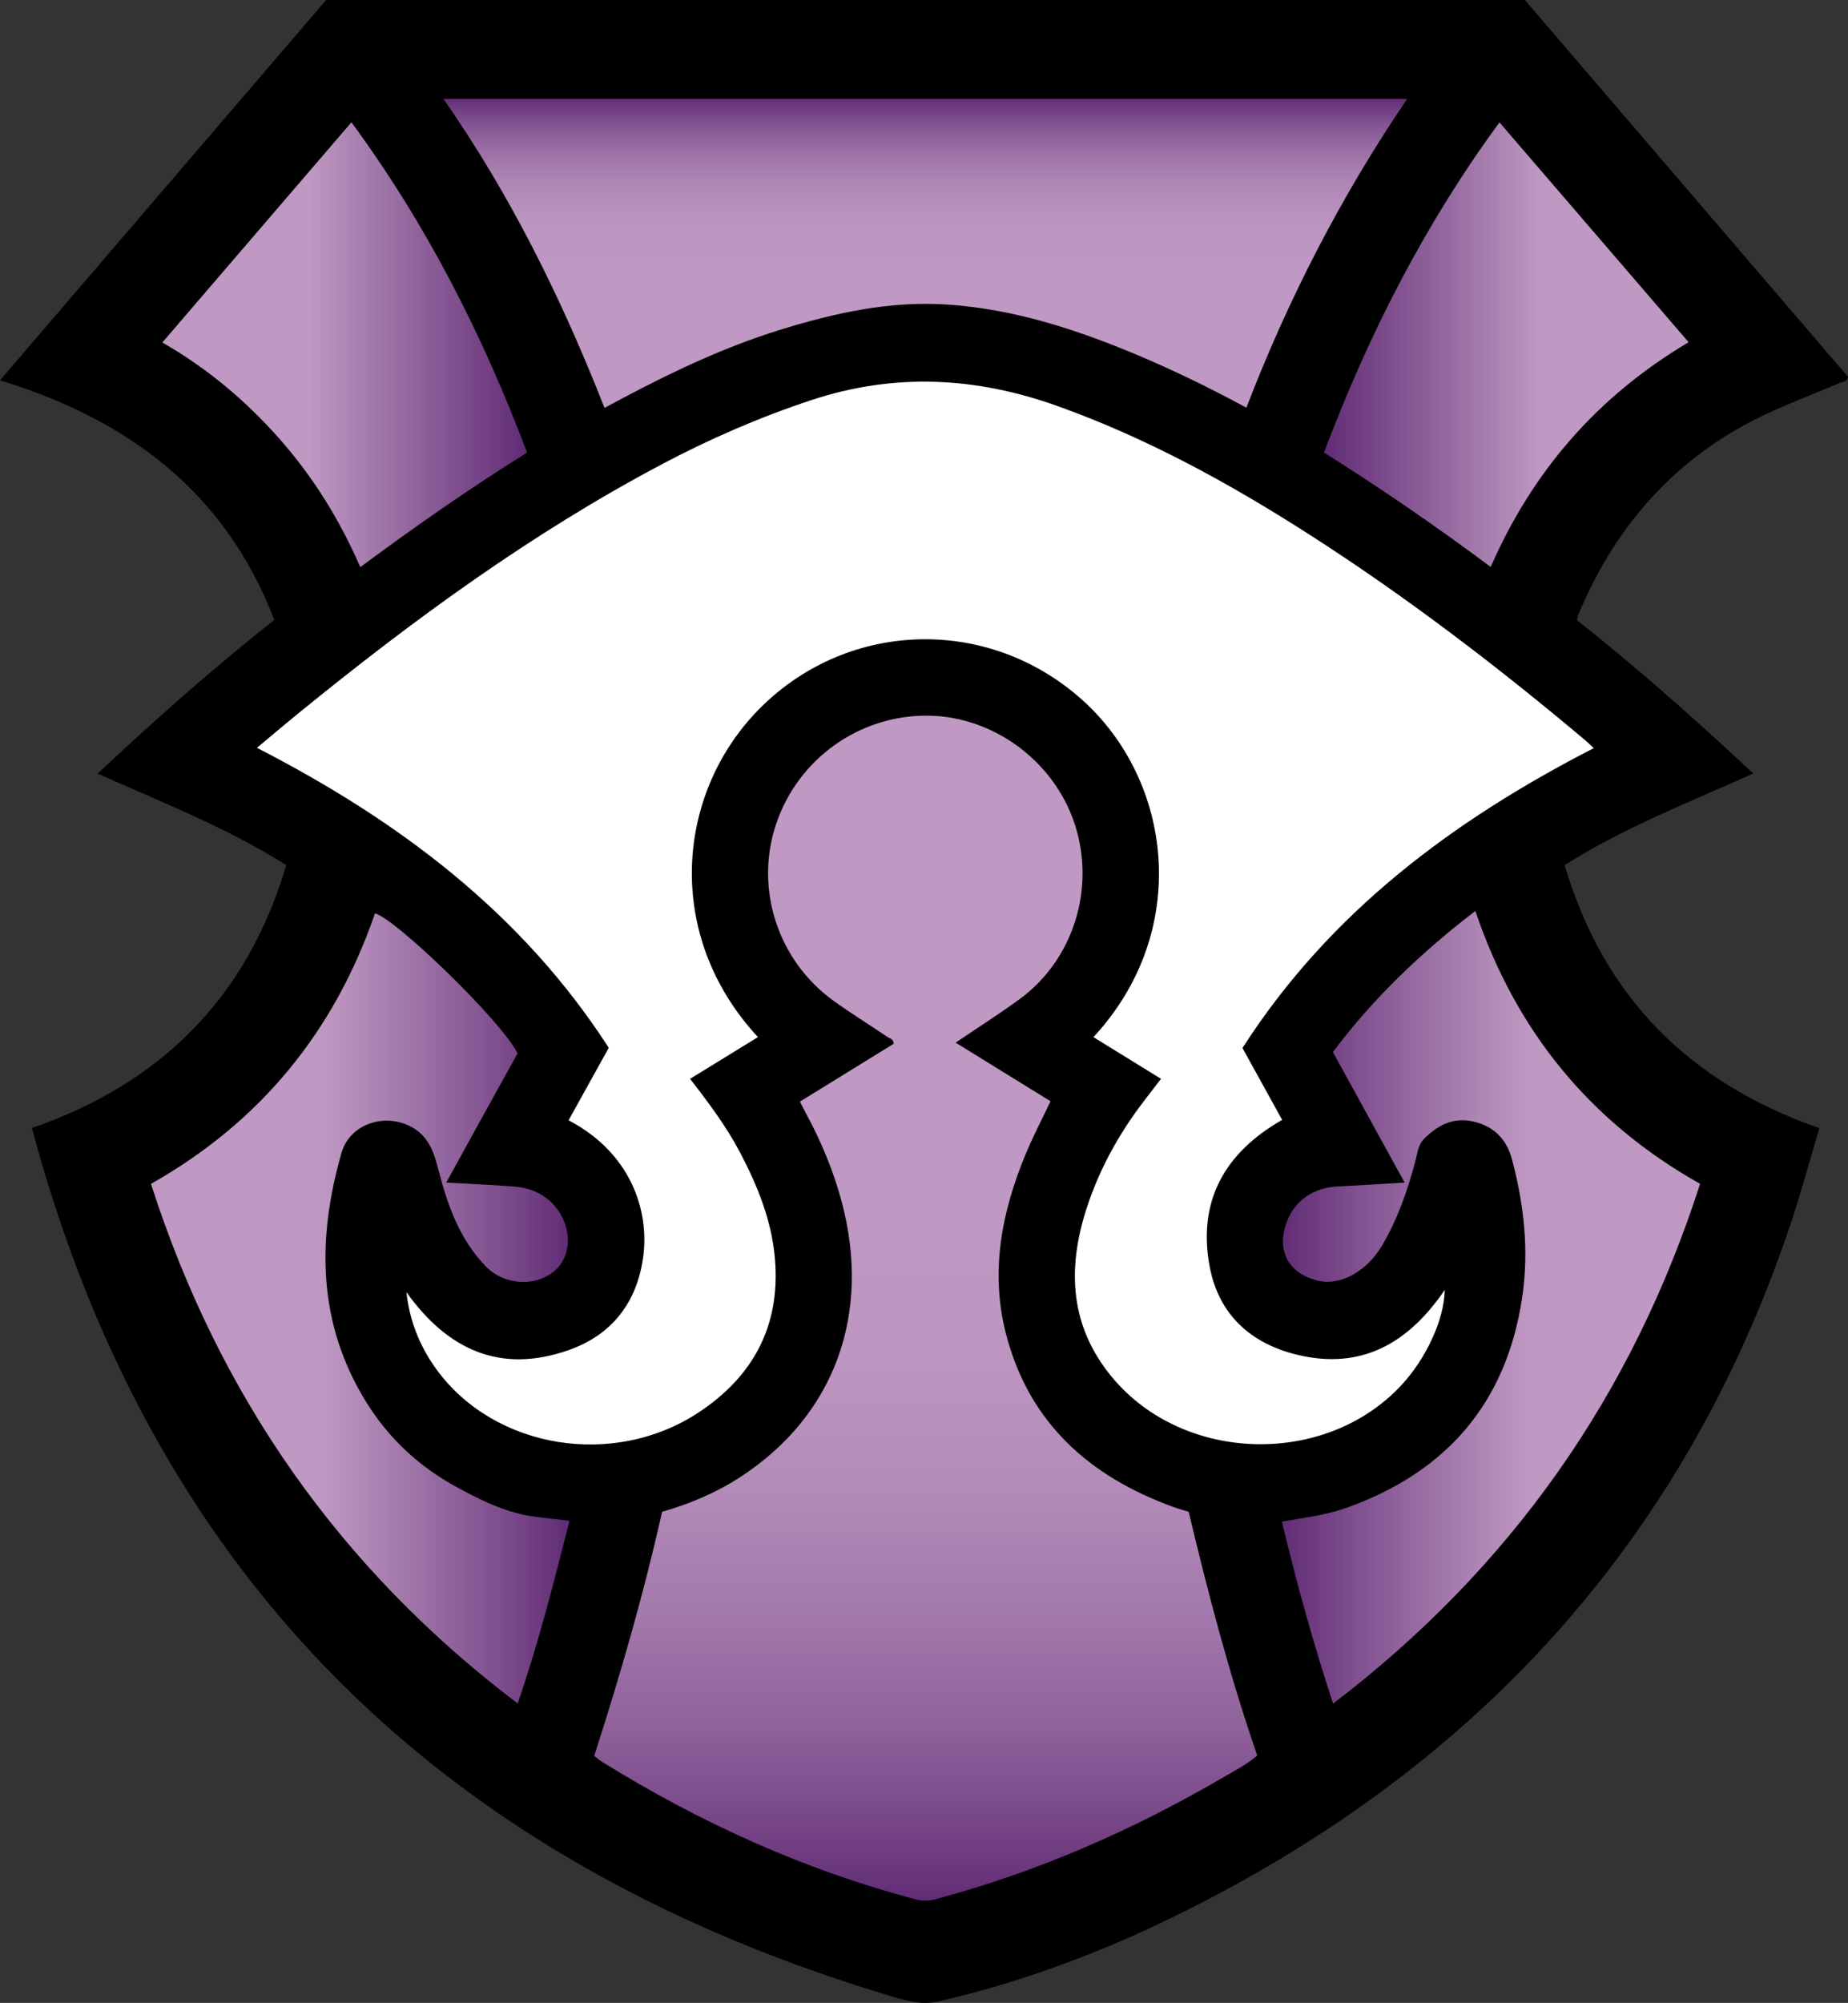 <svg xmlns="http://www.w3.org/2000/svg" xmlns:xlink="http://www.w3.org/1999/xlink" width="474.21" height="513.634" data-name="Layer 2" viewBox="0 0 474.21 513.634"><rect x="0" y="0" width="474.21" height="513.634" fill="#333333" stroke="none"/><defs><linearGradient id="b" x1="237.55" x2="237.55" y1="28.59" y2="332.47" gradientTransform="matrix(1 0 0 -1 0 516)" gradientUnits="userSpaceOnUse"><stop offset="0" stop-color="#612c75"/><stop offset=".06" stop-color="#764486"/><stop offset=".15" stop-color="#90639c"/><stop offset=".25" stop-color="#a57aad"/><stop offset=".35" stop-color="#b38bb9"/><stop offset=".46" stop-color="#bc95c0"/><stop offset=".6" stop-color="#bf99c3"/></linearGradient><linearGradient id="c" x1="237.44" x2="237.44" y1="490.64" y2="411.4" gradientTransform="matrix(1 0 0 -1 0 516)" gradientUnits="userSpaceOnUse"><stop offset="0" stop-color="#612c75"/><stop offset="0" stop-color="#632e76"/><stop offset=".07" stop-color="#7f4f8e"/><stop offset=".15" stop-color="#966aa1"/><stop offset=".23" stop-color="#a87eb0"/><stop offset=".32" stop-color="#b58dba"/><stop offset=".43" stop-color="#bc96c1"/><stop offset=".6" stop-color="#bf99c3"/><stop offset="1" stop-color="#bf99c3"/></linearGradient><linearGradient id="a" x1="146.15" x2="38.74" y1="180.46" y2="180.46" data-name="New Gradient Swatch 4" gradientTransform="matrix(1 0 0 -1 0 516)" gradientUnits="userSpaceOnUse"><stop offset="0" stop-color="#612c75"/><stop offset=".21" stop-color="#855693"/><stop offset=".47" stop-color="#ae86b5"/><stop offset=".6" stop-color="#bf99c3"/></linearGradient><linearGradient xlink:href="#a" id="e" x1="328.94" x2="436.25" y1="180.75" y2="180.75" data-name="New Gradient Swatch 4"/><linearGradient id="f" x1="135.25" x2="41.65" y1="427.6" y2="427.6" gradientTransform="matrix(1 0 0 -1 0 516)" gradientUnits="userSpaceOnUse"><stop offset="0" stop-color="#612c75"/><stop offset=".6" stop-color="#bf99c3"/></linearGradient><linearGradient id="g" x1="339.74" x2="433.31" y1="427.61" y2="427.61" gradientTransform="matrix(1 0 0 -1 0 516)" gradientUnits="userSpaceOnUse"><stop offset="0" stop-color="#612c75"/><stop offset=".6" stop-color="#bf99c3"/></linearGradient><linearGradient xlink:href="#a" id="d" x1="146.15" x2="38.74" y1="180.46" y2="180.46" gradientTransform="matrix(1 0 0 -1 0 516)" gradientUnits="userSpaceOnUse"/></defs><g data-name="Layer 2"><path d="M8.2 289.28c33.11-11.47 55.21-33.49 65.26-67.42-15.29-9.63-31.85-16.1-48.4-23.46 14.72-13.86 29.63-27.01 45.33-39.43C57.8 126.11 32.78 107.56 0 97.53 28.27 64.59 55.97 32.3 83.68 0h307.61c27.6 32.16 55.29 64.43 82.92 96.63-.23 1.28-1.27 1.23-2 1.53-5.45 2.29-10.95 4.45-16.37 6.82-24.23 10.59-40.86 28.57-50.92 52.86-.12.29-.12.62-.23 1.23 15.49 12.25 30.35 25.39 45.21 39.29-16.44 7.4-33.1 13.82-48.4 23.5 9.98 33.81 32.04 55.87 65.36 67.45-2.54 8.5-4.74 16.69-7.43 24.72-27.65 82.3-82.06 140.65-159.57 178.15-18.89 9.14-38.52 16.36-59.03 21.08-4.06.93-7.76-.04-11.4-1.12C118.44 479.23 43.04 409.93 10.35 297.05c-.69-2.37-1.32-4.76-2.15-7.77" style="stroke-width:0"/><path d="M318.81 268.73c3.49 6.32 6.82 12.33 10.2 18.46-14.72 8.39-21.77 20.82-18.59 37.68 2.3 12.18 10.46 19.64 22.37 22.54 16.58 4.03 28.67-2.98 37.94-16.62-.1 7.55-4.77 17.64-11.2 24.52-19.49 20.85-55.69 19.91-74.03-1.96-10.94-13.05-11.72-27.8-6.72-43.31 3.23-10.04 8.27-19.18 14.67-27.56 1.44-1.88 2.89-3.76 4.47-5.82-5.86-3.61-11.57-7.14-17.34-10.69 25.24-27.21 20.32-65.89-3.08-86.67-23.91-21.23-59.47-20.34-82.1 1.94-21.9 21.56-25.34 58.39-.91 84.72-5.78 3.56-11.49 7.07-17.42 10.71 4.78 6.14 9.3 12.17 12.83 18.88 4.55 8.66 8.17 17.6 8.97 27.47 1.38 17.06-5.62 29.99-19.65 39.23-21.78 14.33-52.23 9.32-67.1-10.91-4.33-5.9-7.01-12.48-7.83-19.96 10.48 14.64 23.94 21.02 41.53 14.89 11.16-3.89 17.61-12.19 19.22-23.88 1.66-12.11-3.3-26.81-19.14-35.09 3.38-6.1 6.76-12.19 10.31-18.59-22.31-34.59-53.92-58.26-90.28-76.93 3.78-3.15 7.35-6.18 10.98-9.13 29.25-23.8 59.61-45.98 93.04-63.65 12.3-6.5 25.01-12.02 38.24-16.39 21.23-7.02 42.14-5.99 63.06 1.48 23.08 8.24 44.36 19.93 64.9 33.1 24.83 15.93 48.23 33.8 70.8 52.79.64.54 1.22 1.14 2.02 1.88-36.2 18.58-67.86 42.17-90.14 76.9z" style="fill:#fff;stroke-width:0"/><path d="m245.22 267.38 24.35 15.03c-2.2 4.64-4.5 9.03-6.39 13.59-6.19 14.88-9.15 30.28-5.01 46.18 5.91 22.74 21.43 36.49 42.91 44.28 1.21.44 2.45.78 3.94 1.24 5.02 20.99 10.48 41.92 17.6 62.49-2.62 2.28-5.6 3.78-8.46 5.45-23.38 13.69-48 24.45-74.22 31.43-1.74.46-3.3.46-5.04 0-28.69-7.58-55.38-19.73-80.55-35.34-.54-.34-1.01-.78-1.87-1.44 6.63-20.52 12.64-41.3 17.42-62.59 7.18-2.06 14-4.94 20.26-9.04 23.98-15.7 33.5-41.64 25.84-70.43-2.12-7.97-5.28-15.51-9.2-22.75-.51-.94-.97-1.89-1.53-2.98 8.1-4.99 16.08-9.91 24.05-14.82.03-1.2-.99-1.35-1.63-1.78-4.56-3.08-9.25-5.98-13.72-9.19-14.33-10.3-20.33-28.66-14.89-45.16 5.56-16.88 21.41-28.23 39.11-28.02 16.8.2 32.35 11.71 37.61 27.85 5.36 16.42-.33 34.72-14.14 44.83-5.21 3.81-10.68 7.27-16.44 11.17" style="fill:url(#b);stroke-width:0"/><path d="M361.08 25.37c-17.01 25.03-30.51 51.28-41.25 79.18-9.4-5.09-18.76-9.64-28.37-13.67-15.45-6.47-31.27-11.59-48.11-12.76-14.99-1.04-29.35 2.15-43.55 6.58-13.86 4.33-26.91 10.48-39.7 17.24-1.52.8-3.03 1.62-4.98 2.66-10.93-27.84-24.01-54.41-41.32-79.24h247.28z" style="fill:url(#c);stroke-width:0"/><path d="M146.13 390.02c-4.01 15.87-7.95 31.28-13.28 46.84-45.67-34.58-76.67-78.95-94.11-133.26 28.05-15.83 47.06-39.09 57.49-69.38 5.56 1.59 32.58 27.76 36.59 35.92-2.98 5.38-6.07 10.93-9.14 16.48-3 5.43-5.99 10.88-9.17 16.65 5.95.34 11.62.57 17.27 1 4.47.34 8.42 2.08 11.16 5.73 3.99 5.32 3.61 12.29-.61 15.9-4.88 4.18-12.94 3.72-17.61-1.08-6.6-6.78-9.74-15.33-12.06-24.25-1.18-4.54-2.35-8.94-6.94-11.5-6.84-3.81-15.92-.93-18.08 6.56-6.35 22.1-6.19 43.75 6.36 63.98 5.81 9.36 13.68 16.64 23.47 21.91 4.93 2.66 9.92 5.18 15.31 6.57 4.21 1.09 8.65 1.28 13.37 1.93z" style="fill:url(#d);stroke-width:0"/><path d="M378.58 233.61c10.43 30.85 29.46 54.1 57.67 69.98-17.45 54.31-48.63 98.56-94.17 133.3-5.11-15.58-9.37-30.91-13.14-46.67 5.76-1.02 11.39-1.68 16.74-3.6 25.49-9.15 40.87-26.8 44.91-53.83 1.8-12.03.5-23.9-2.64-35.59-1.43-5.31-4.92-8.57-10.23-9.66-5.03-1.03-9.05 1.17-12.44 4.67-1.31 1.35-1.51 3.3-1.96 5.05-2.02 7.73-4.58 15.21-8.67 22.15-3.84 6.51-10.55 10.38-16.36 9.03-7.72-1.79-10.88-7.75-8.05-15.2 2.05-5.41 6.91-8.71 13.01-8.99 5.55-.25 11.1-.63 17.19-.98-6.26-11.38-12.27-22.3-18.41-33.46 10.3-13.79 22.63-25.52 36.56-36.2z" style="fill:url(#e);stroke-width:0"/><path d="M41.65 87.84c16.22-18.87 32.22-37.49 48.53-56.48 19.24 26.16 33.65 54.44 45.07 84.7-14.63 9.14-28.71 18.93-42.8 29.39-5.3-12.21-12.1-23.14-20.69-32.86-8.62-9.76-18.47-18.09-30.1-24.75Z" style="fill:url(#f);stroke-width:0"/><path d="M382.52 145.39c-13.94-10.39-28.05-20.09-42.78-29.33 11.37-30.13 25.73-58.37 45.03-84.68 16.24 18.86 32.29 37.5 48.54 56.38-23.3 13.82-40 32.98-50.79 57.64z" style="fill:url(#g);stroke-width:0"/></g></svg>